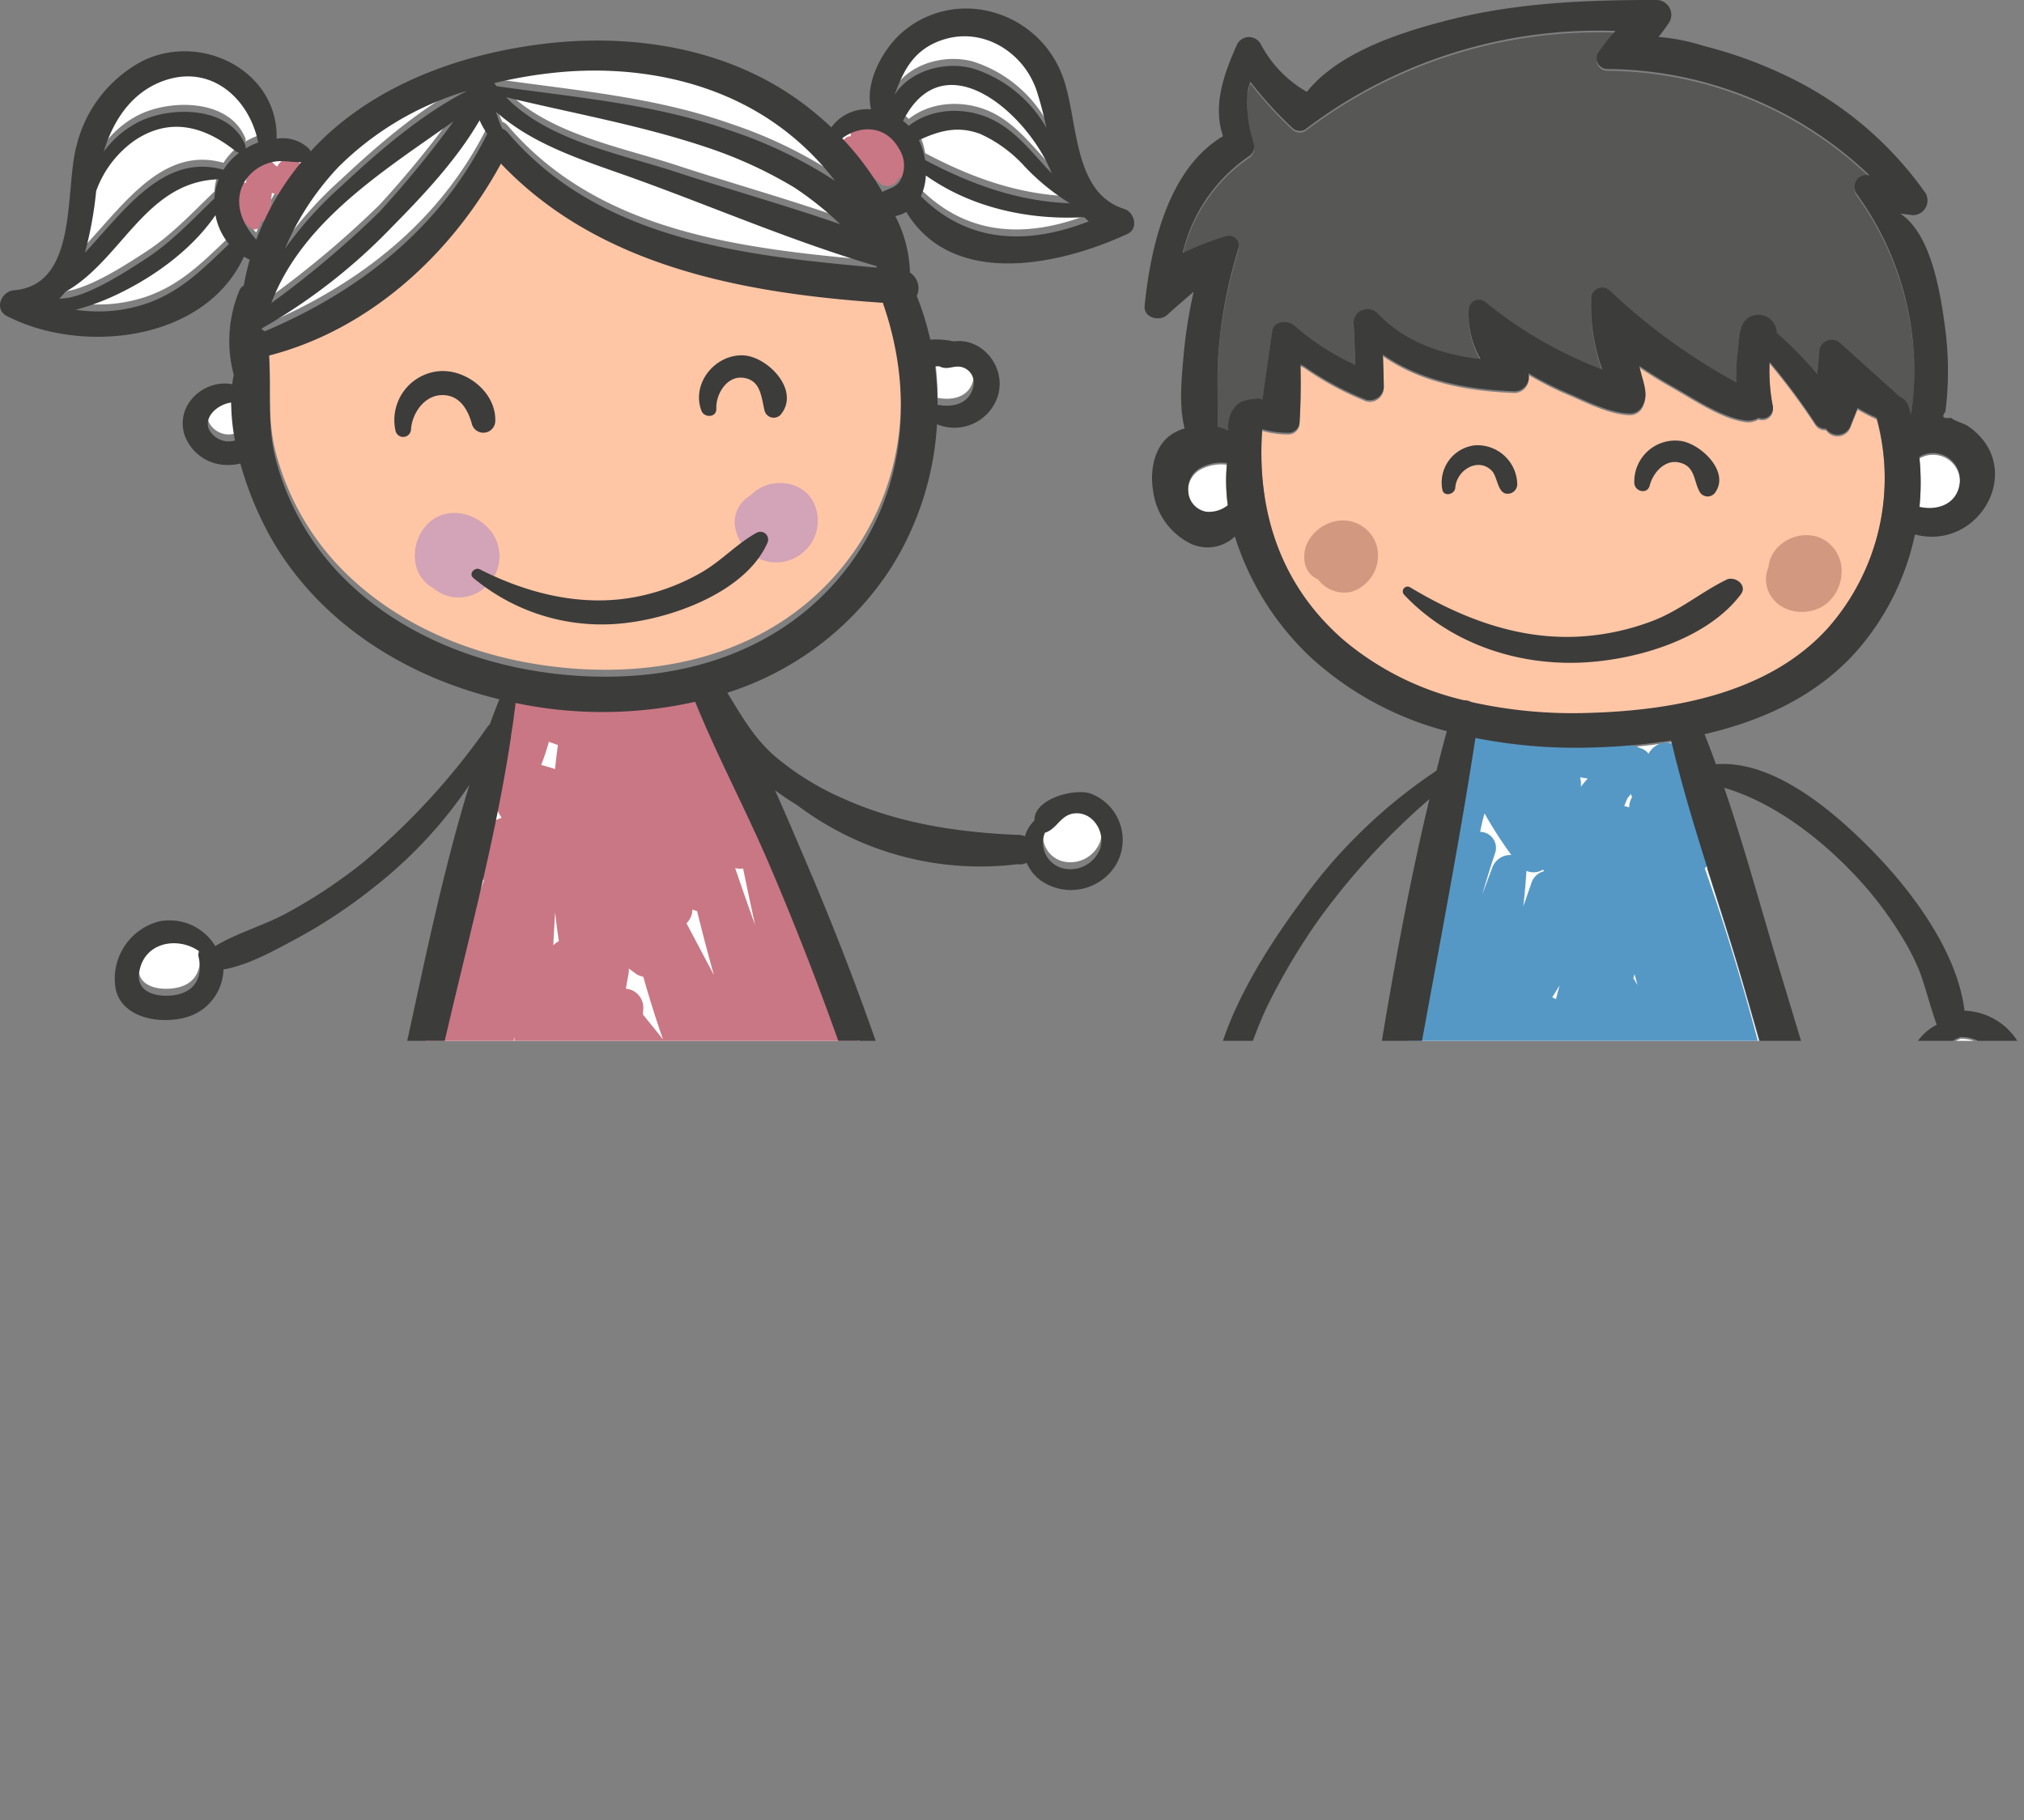 <svg xmlns="http://www.w3.org/2000/svg" xmlns:xlink="http://www.w3.org/1999/xlink" viewBox="0 0 246.385 221.575">
  <rect x="0" y="0" width="246.385" height="221.575" fill="#808080" stroke="none"/>
  <defs>
    <clipPath id="clip-path" transform="translate(-18.163 -55.472)">
      <rect width="283.182" height="182.174" fill="none"/>
    </clipPath>
  </defs>
  <title>Recurso 6</title>
  <g id="Capa_2" data-name="Capa 2">
    <g id="Editar">
      <g clip-path="url(#clip-path)">
        <g>
          <g>
            <path d="M45.366,75.29l.001.001a7.824,7.824,0,0,1,1.913-2.072.808.808,0,0,1-.418-.176c-3.744-3.005-7.969-4.253-12.338-1.299a12.838,12.838,0,0,0-4.653,6.133,45.869,45.869,0,0,1-1.371,7.518C33.377,80.151,38.124,73.232,45.366,75.29Z" transform="translate(-18.163 -55.472)" fill="#fff"/>
            <path d="M137.478,70.922c-2.783-1.035-5.03-.36-7.456.764a8.676,8.676,0,0,1,.762,2.426c5.682,2.999,11.297,5.011,17.603,5.255a27.542,27.542,0,0,1-5.521-4.511A16.327,16.327,0,0,0,137.478,70.922Z" transform="translate(-18.163 -55.472)" fill="#fff"/>
            <path d="M46.037,84.338a7.781,7.781,0,0,1-1.646-3.526c-3.023,4.419-7.964,7.86-12.695,9.988a28.004,28.004,0,0,1-4.326,1.528,18.31,18.31,0,0,0,8.339-.658C40.077,90.251,42.865,87.349,46.037,84.338Z" transform="translate(-18.163 -55.472)" fill="#fff"/>
            <path d="M120.036,125.289c8.203-9.447,9.655-22.011,5.664-33.597-.025-.072-.033-.137-.05-.206-16.799-1.132-34.546-4.351-46.505-16.941-5.996,11.006-15.972,20.204-28.252,23.369.327,4.197-.277,8.429.848,12.665a31.94,31.94,0,0,0,7.756,13.9c7.844,8.175,19.277,12.051,30.412,12.485C101.272,137.406,112.416,134.065,120.036,125.289Z" transform="translate(-18.163 -55.472)" fill="#ffc6a5"/>
            <path d="M77.428,71.011c.015-.031.041-.055.059-.084a8.843,8.843,0,0,1-.94-1.664c-2.738,4.75-6.832,9.109-10.514,12.831A70.027,70.027,0,0,1,50.04,94.599c-.007.045-.016.089-.023.134a.832.832,0,0,1,.361.228C61.887,90.091,71.75,82.404,77.428,71.011Z" transform="translate(-18.163 -55.472)" fill="#fff"/>
            <path d="M150.135,81.065c-6.739.37-13.723-1.145-19.267-5.077a6.641,6.641,0,0,1-.608,2.521c5.961,5.923,13.289,5.847,20.449,3.057C150.505,81.408,150.321,81.236,150.135,81.065Z" transform="translate(-18.163 -55.472)" fill="#fff"/>
            <path d="M42.402,170.416c-2.609-1.831-6.76-1.137-7.308,2.646-.386,2.664,2.799,3.085,4.787,2.601,2.273-.552,2.942-2.467,2.458-4.542A1.074,1.074,0,0,1,42.402,170.416Z" transform="translate(-18.163 -55.472)" fill="#fff"/>
            <path d="M149.149,153.625c-1.853.062-2.219,1.835-3.717,2.349-.02.007-.044.003-.064.008a3.216,3.216,0,0,0,2.045,4.305,3.863,3.863,0,0,0,4.676-2.377C152.73,155.98,151.288,153.554,149.149,153.625Z" transform="translate(-18.163 -55.472)" fill="#fff"/>
            <path d="M136.571,62.95a15.756,15.756,0,0,1,8.966,7.227,43.299,43.299,0,0,0-1.188-4.533c-1.623-4.772-6.689-7.875-11.664-6.093-3.395,1.216-4.578,3.786-5.618,6.603C128.94,63.217,133.163,62.036,136.571,62.95Z" transform="translate(-18.163 -55.472)" fill="#fff"/>
            <path d="M135.244,99.311a1.877,1.877,0,0,0-.362-.058l-.003-0c-.817-.051-1.464.418-2.352-.03-.007-.003-.012-.01-.018-.014-.175.001-.35.015-.525.022a37.171,37.171,0,0,1,.311,4.665c1.913.386,4.025-.141,4.385-2.407A1.871,1.871,0,0,0,135.244,99.311Z" transform="translate(-18.163 -55.472)" fill="#fff"/>
            <path d="M72.499,267.077c-1.877-.438-6.493-.133-5.301,2.777.745,1.819,3.482,1.434,5.184,1.333a29.939,29.939,0,0,0,5.356-.56A9.433,9.433,0,0,0,72.499,267.077Z" transform="translate(-18.163 -55.472)" fill="#fff"/>
            <path d="M121.739,268.286a4.624,4.624,0,0,0-2.995.911c-.581.563-.72,1.276-1.351,1.813a1.681,1.681,0,0,1-.228.158c.018.265.039.529.056.794a1.531,1.531,0,0,1-.01.24,17.063,17.063,0,0,0,5.437.867c1.668-.145,4.443-1.215,3.888-3.418C126.082,267.846,123.162,268.191,121.739,268.286Z" transform="translate(-18.163 -55.472)" fill="#fff"/>
            <path d="M128.105,69.315c-.006.011-.016.017-.022.028a6.851,6.851,0,0,1,.709.601c2.945-2.329,7.364-2.336,10.614-.533,2.775,1.539,4.644,4.1,6.793,6.332C143.416,68.634,133.163,59.375,128.105,69.315Z" transform="translate(-18.163 -55.472)" fill="#fff"/>
            <path d="M43.572,106.831a2.715,2.715,0,0,0,2.11,1.508,2.827,2.827,0,0,0,1.082-.091,25.524,25.524,0,0,1-.461-4.623C44.745,103.834,42.994,105.258,43.572,106.831Z" transform="translate(-18.163 -55.472)" fill="#fff"/>
            <path d="M44.262,78.782a7.668,7.668,0,0,1,.518-2.334c-8.925.273-11.766,9.821-18.657,13.701a8.991,8.991,0,0,1-.74.811c3.051.145,8.582-3.58,10.381-4.738C39.026,84.123,41.515,81.424,44.262,78.782Z" transform="translate(-18.163 -55.472)" fill="#fff"/>
            <path d="M34.872,69.552c3.871-2.032,11.074-2.097,13.111,2.626a.815.815,0,0,1,.05.535,8.55,8.55,0,0,1,1.561-.742c-1.047-5.227-5.553-9.441-11.219-7.61-4.087,1.321-6.413,4.848-7.587,8.73A12.067,12.067,0,0,1,34.872,69.552Z" transform="translate(-18.163 -55.472)" fill="#fff"/>
            <path d="M51.212,91.466a.695.695,0,0,1-.038.062A117.728,117.728,0,0,0,64.353,80.413a125.072,125.072,0,0,0,9.032-11.03C64.923,75.38,54.956,81.555,51.212,91.466Z" transform="translate(-18.163 -55.472)" fill="#fff"/>
            <path d="M107.142,70.544a54.871,54.871,0,0,1,12.66,6.089,32.687,32.687,0,0,0-7.483-7.124c-7.609-5.245-17.263-6.967-26.352-6.066a55.443,55.443,0,0,0-7.643,1.3c.09.129.196.243.29.368C88.259,66.493,97.868,67.256,107.142,70.544Z" transform="translate(-18.163 -55.472)" fill="#fff"/>
            <path d="M104.055,72.514c-7.877-2.634-16.198-4.107-24.284-6.053,5.131,5.319,14.027,6.913,20.697,9.106,6.58,2.163,13.385,4.064,19.983,6.359a39.656,39.656,0,0,0-5.593-4.473A53.134,53.134,0,0,0,104.055,72.514Z" transform="translate(-18.163 -55.472)" fill="#fff"/>
            <path d="M59.622,77.364c4.58-4.286,9.792-8.801,15.415-11.685a37.04,37.04,0,0,0-15.68,9.279,33.528,33.528,0,0,0-6.516,9.947A46.316,46.316,0,0,1,59.622,77.364Z" transform="translate(-18.163 -55.472)" fill="#fff"/>
            <path d="M78.549,68.232a12.343,12.343,0,0,0,.769,2.075,1.276,1.276,0,0,1,.59.385c11.201,13.186,28.793,15.063,44.998,16.512-.018-.061-.034-.123-.051-.184-9.862-2.89-19.542-7.064-29.184-10.557C89.785,74.33,83.265,72.454,78.549,68.232Z" transform="translate(-18.163 -55.472)" fill="#fff"/>
            <path d="M128.94,208.789q-.701-2.689-1.401-5.378a2.481,2.481,0,0,0,.808-2.587,274.526,274.526,0,0,0-15.166-43.45,2.095,2.095,0,0,0-2.753-1.198q-2.963-7.293-5.229-14.828a2.583,2.583,0,0,0-3.088-1.753,100.684,100.684,0,0,1-13.669,1.396c-1.607-.541-3.195-1.144-4.757-1.823a2.492,2.492,0,0,0-3.377,3.377c.762,1.692-1.45,4.652-1.873,6.298a6.439,6.439,0,0,0,.32,4.555c-.071.356-.141.713-.213,1.069a3.136,3.136,0,0,0-.997.872,5.989,5.989,0,0,0-.568,6.304c-.087.379-.172.758-.26,1.137l-6.609,18.667a2.274,2.274,0,0,0,1.526,2.844c-.056.254-.115.507-.17.761-.206.937-.403,1.876-.608,2.813a2.05,2.05,0,0,0-.493.696c-.079.178-.142.355-.216.532l-.007-.003-.008.041a20.688,20.688,0,0,0-1.635,8.279q-.504,2.553-1.008,5.106a2.241,2.241,0,0,0,.033,1.032c-.176.849-.356,1.698-.531,2.547a2.105,2.105,0,0,0-2.341,2.962q.462.917.957,1.812a1.714,1.714,0,0,0-.774,2.469c.166.304.342.6.511.901-.217,1.085-.438,2.17-.653,3.256a2.354,2.354,0,0,0-.705,2.961l.091.157c-.153.78-.299,1.562-.45,2.342a2.211,2.211,0,0,0-1.5,2.943,1.993,1.993,0,0,0-1.339,2.402,5.932,5.932,0,0,0,2.101,3.359,2.005,2.005,0,0,0,2.608-.011c.032.031.063.059.094.09a2.022,2.022,0,0,0,3.32-.747c.104 0.0.208-.002.312-.003.64.419,1.279.841,1.923,1.253a2.209,2.209,0,0,0,3.268-1.39c3.073-.152,6.137-.421,9.195-.773,1.255.803,2.543,1.562,3.87,2.265a2.065,2.065,0,0,0,2.804-2.804l-.183-.315q.758-.111,1.516-.225a2.53,2.53,0,0,0,2.371-.367q.777-.123,1.555-.248a2.627,2.627,0,0,0,1.712.29q7.95-1.252,15.757-3.141c4.412-.657,8.835-1.212,13.277-1.549.81.228,1.619.479,2.425.781a2.669,2.669,0,0,0,2.928-1.07c.282-.009.563-.022.845-.029a2.6,2.6,0,0,1,.3.022c-.272-.786-.53-1.578-.78-2.373A48.488,48.488,0,0,0,128.94,208.789Z" transform="translate(-18.163 -55.472)" fill="#fff"/>
            <path d="M51.117,80.159c0-.091.009-.181.012-.273.273-.511.564-1.014.865-1.512.064.022.122.052.187.073a1.548,1.548,0,0,0,1.739-.708c.496-1.04,1.133-2.063.746-3.163.06-.073.116-.149.176-.222-.09.005-.178.003-.267.004-.019-.041-.028-.081-.051-.122a1.035,1.035,0,0,0-1.136-.462,1.873,1.873,0,0,0-.942.468,4.755,4.755,0,0,0-1.141.119c-.038-.043-.078-.079-.116-.125a1.621,1.621,0,0,0-2.687.71,10.211,10.211,0,0,0-.323,1.416,4.467,4.467,0,0,0-.295.46c-.01.018-.017.036-.027.054a1.408,1.408,0,0,0-1.438,1.758A7.72,7.72,0,0,0,47.95,81.761a9.261,9.261,0,0,0,1.409,2.032c.295-.791.626-1.57.984-2.338A1.42,1.42,0,0,0,51.117,80.159Z" transform="translate(-18.163 -55.472)" fill="#fff"/>
            <path d="M121.249,73.171a.448.448,0,0,0,.116.032c.074.09.243.211.431.404.355.365.728.713,1.097,1.064q.743.708,1.487,1.416c.214.32.431.638.634.966.185.298.375.615.568.942.686-.418,1.526-.477,2.087-1.274a2.993,2.993,0,0,0,.255-.441,1.787,1.787,0,0,0,1.949-1.698c.15-1.383-.914-3.093-2.478-2.748-.887-.687-1.77-1.382-2.654-2.072a1.858,1.858,0,0,0-3.009,1.082,5.932,5.932,0,0,0-1.047.61c.066.07.128.144.193.214A1.076,1.076,0,0,0,121.249,73.171Z" transform="translate(-18.163 -55.472)" fill="#fff"/>
          </g>
          <g>
            <path d="M132.103,223.031a48.61,48.61,0,0,0-3.163-13.395q-.701-2.689-1.401-5.378a2.481,2.481,0,0,0,.808-2.587,274.514,274.514,0,0,0-15.166-43.45,2.095,2.095,0,0,0-2.753-1.198q-2.963-7.293-5.229-14.828a2.583,2.583,0,0,0-3.088-1.753,100.684,100.684,0,0,1-13.668,1.396c-1.607-.541-3.195-1.144-4.757-1.823a2.492,2.492,0,0,0-3.377,3.377c.762,1.692-1.45,4.652-1.873,6.299a6.096,6.096,0,0,0,.75,5.261c.015.02.032.034.047.054-.033.019-.068.034-.1.054a3.031,3.031,0,0,0-1.588,1.127,5.995,5.995,0,0,0-.488,6.481l-6.948,19.626c-.593,1.674,1.058,3.113,2.581,3.009q-.549,1.495-1.063,3.002a1.777,1.777,0,0,0-1.263,1.103c-.079.178-.142.355-.216.532l-.007-.003-.008.041a20.684,20.684,0,0,0-1.635,8.279q-.504,2.553-1.008,5.106a2.162,2.162,0,0,0,.329,1.689,1.541,1.541,0,0,0-.136,2.079c.425.554.84,1.116,1.256,1.676-.389-.437-.783-.868-1.164-1.314-1.539-1.796-4.091.491-3.124,2.41q.462.917.957,1.812a1.713,1.713,0,0,0-.774,2.469q1.208,2.212,2.551,4.33c-.119-.085-.237-.17-.355-.255-1.883-1.337-4.093,1.226-3.042,3.042l1.822,3.147q-.329-.204-.657-.407a2.149,2.149,0,0,0-3.024,2.701,1.993,1.993,0,0,0-1.339,2.402,5.932,5.932,0,0,0,2.101,3.359,2.005,2.005,0,0,0,2.608-.011c.032.031.063.059.094.09a2.035,2.035,0,0,0,3.384-.911c.724.473,1.444.95,2.172,1.415,1.927,1.231,4.177-1.182,3.073-3.073q-.661-1.133-1.323-2.266,2.225,1.533,4.455,3.059c1.518,1.033,3.231-.557,3.1-2.061a54.099,54.099,0,0,0,7.027,4.443,2.065,2.065,0,0,0,2.804-2.804q-.778-1.336-1.556-2.672,1.132.897,2.263,1.793c1.241.982,3.436.41,3.616-1.123a2.637,2.637,0,0,0,2.647,1.136,198.162,198.162,0,0,0,20.789-4.426,2.412,2.412,0,0,0,.33-.126q.484-.105.969-.209a2.088,2.088,0,0,0,1.353-.979,31.418,31.418,0,0,1,8.019,1.83A2.689,2.689,0,0,0,132.103,223.031Zm-9.53-14.53c.219.932.466,1.851.736,2.76-.299-.288-.603-.572-.901-.861q-.199-.352-.406-.699A2.777,2.777,0,0,0,122.573,208.501Zm-41.8-26.8c.015.418.034.836.053,1.254q-.291.799-.582,1.598Q80.5,183.125,80.772,181.701Zm24.94,18.295a2.585,2.585,0,0,0,.051.371c-.509-.824-1.022-1.645-1.519-2.476C104.736,198.591,105.227,199.291,105.712,199.996Zm-9.283-21.025c.013-.26.032-.52.043-.78a2.301,2.301,0,0,0-2.124-2.362c.113-.619.218-1.24.334-1.859a2.268,2.268,0,0,0,.024-.601c.267.196.529.396.798.59a2.237,2.237,0,0,0,.965.407q1.086,3.852,2.398,7.629C98.065,180.979,97.246,179.976,96.43,178.97Zm-2.871,32.366a2.569,2.569,0,0,1,.884-.377q1.259,1.185,2.518,2.37-2.116-.861-4.233-1.721A1.246,1.246,0,0,1,93.559,211.336Zm14.288-8.191c.685,1.025,1.358,2.057,2.03,3.091-.154-.062-.31-.12-.465-.181q-1.335-2.008-2.625-4.043C107.137,202.392,107.494,202.766,107.847,203.145Zm3.914-4.38q-2.313-4.415-4.289-8.982,2.515,4.749,5.031,9.498C112.26,199.104,112.009,198.937,111.761,198.765ZM86.194,170.044a2.329,2.329,0,0,0-.675.512q.092-2.019.223-4.028Q85.928,168.288,86.194,170.044Zm-7.13,36.484q-.845-.709-1.689-1.417l.118-.321Q78.289,205.65,79.064,206.528Zm22.665-38.669a2.348,2.348,0,0,0,.726-1.678c.071.028.14.06.211.087a2.358,2.358,0,0,0,.349.096q.964,3.913,2.049,7.791Zm-.396,52.607q-1.477.354-2.941.736-.832-1.213-1.698-2.399C98.227,219.392,99.775,219.941,101.332,220.466Zm10.842-1.934q-1.897-.452-3.773-.969-.916-.875-1.833-1.751-.118-.209-.237-.418,3.067,1.452,6.028,3.121C112.297,218.521,112.236,218.526,112.174,218.532ZM73.751,198.545a1.856,1.856,0,0,0-.253,1.939c-.052.416-.099.832-.149,1.248l-.131-.11a16.303,16.303,0,0,1-.35-2.23q.717-2.911,1.567-5.779Q74.072,196.076,73.751,198.545Zm33.906-37.397a2.772,2.772,0,0,0,.967.054q.705,3.448,1.467,6.882Q108.838,164.629,107.656,161.148ZM86.079,146.164q-.2,1.462-.352,2.922c-.558-.175-1.118-.345-1.685-.498a28.371,28.371,0,0,0,.938-2.82C85.346,145.902,85.712,146.038,86.079,146.164Zm39.455,72.732a2.771,2.771,0,0,0,.554-.255c.042.208.091.415.131.624-.245-.058-.49-.116-.736-.168C125.503,219.031,125.518,218.964,125.534,218.897Z" transform="translate(-18.163 -55.472)" fill="#c97784"/>
            <path d="M54.525,75.084a1.034,1.034,0,0,0-1.136-.462,2.166,2.166,0,0,0-1.488,1.141,3.991,3.991,0,0,1-.711-.678,1.621,1.621,0,0,0-2.687.71,10.62,10.62,0,0,0-.408,1.951,1.416,1.416,0,0,0-1.673,1.737c.405,1.426,1.028,3.04,2.374,3.815a.747.747,0,0,0,1.115-.64c-.005-.065-.022-.128-.029-.192a1.457,1.457,0,0,0,1.235-1.457,17.211,17.211,0,0,1,.151-2.069,8.131,8.131,0,0,0,.912.357,1.548,1.548,0,0,0,1.739-.708C54.466,77.44,55.199,76.315,54.525,75.084Z" transform="translate(-18.163 -55.472)" fill="#c97784"/>
            <path d="M127.393,72.682c-.887-.687-1.77-1.382-2.654-2.072-1.28-.998-3.247-.046-2.997,1.445-.018.001-.036-.002-.054,0a1.043,1.043,0,0,0-.44,1.964.459.459,0,0,0,.116.032c.074.09.243.211.431.404.355.365.728.713,1.097,1.065l2.213,2.109a1.495,1.495,0,0,0,2.517-.55,1.781,1.781,0,0,0,2.248-1.649C130.021,74.047,128.957,72.338,127.393,72.682Z" transform="translate(-18.163 -55.472)" fill="#c97784"/>
            <path d="M78.101,120.364c-1.865-2.588-5.737-3.493-8.067-.92a5.566,5.566,0,0,0-1.304,4.532,4.28,4.28,0,0,0,2.175,3.086,4.746,4.746,0,0,0,4.349.97A5.027,5.027,0,0,0,78.101,120.364Z" transform="translate(-18.163 -55.472)" fill="#d3a3b7"/>
            <path d="M117.525,117.491c-.993-3.655-5.707-4.187-8.036-1.676a3.682,3.682,0,0,0-1.835,3.835,5.165,5.165,0,0,0,3.649,4.104A5.071,5.071,0,0,0,117.525,117.491Z" transform="translate(-18.163 -55.472)" fill="#d3a3b7"/>
            <path d="M155.018,80.907c-6.506-2.037-5.519-11.311-7.611-16.436a12.599,12.599,0,0,0-8.791-7.618,11.881,11.881,0,0,0-10.937,2.833c-2.224,2.129-4.249,5.916-3.479,9.098a5.365,5.365,0,0,0-4.84,2.192,37.799,37.799,0,0,0-4.13-3.402c-8.782-6.254-20.004-8.021-30.544-6.806-10.362,1.195-21.113,5.038-28.393,12.786-.108.115-.211.234-.318.35a1.152,1.152,0,0,0-.172-.303,4.602,4.602,0,0,0-3.971-1.243c.24-8.135-9.015-12.985-16.243-9.502a15.918,15.918,0,0,0-8.073,10.218c-1.535,5.382.299,17.08-7.659,17.733-1.536.126-2.456,2.313-.85,3.14,9.13,4.703,24.097,3.128,28.848-7.226a6.652,6.652,0,0,0,.71.356,31.171,31.171,0,0,0-.721,3.142,1.321,1.321,0,0,0-.556.656,15.942,15.942,0,0,0-.668,10.231c-.074.374-.141.752-.187,1.138-3.333-.644-6.905,2.402-5.836,6.085a5.497,5.497,0,0,0,3.999,3.609,6.243,6.243,0,0,0,2.824-.044,41.154,41.154,0,0,0,3.451,8.556c4.706,8.592,12.663,14.711,21.725,18.176a53.318,53.318,0,0,0,6.353,1.973c-.407,1.02-.796,2.049-1.176,3.082a.901.901,0,0,0-.246.234,84.782,84.782,0,0,1-15.133,16.519,62.583,62.583,0,0,1-9.38,6.218c-2.705,1.466-5.991,2.387-8.648,3.985a6.5,6.5,0,0,0-6.849-3.001,7.201,7.201,0,0,0-5.245,8.362c.937,3.734,6.191,4.268,9.22,3.085a6.219,6.219,0,0,0,3.873-5.601c3.051-.52,6.215-2.322,8.803-3.7a63.338,63.338,0,0,0,9.577-6.355A54.242,54.242,0,0,0,75.307,151.01c-3.467,11.275-5.763,23.05-8.286,34.424-3.5,15.777-6.669,31.629-9.603,47.52a2.238,2.238,0,0,0,2.114,2.776,112.407,112.407,0,0,0,23.158-.185,167.725,167.725,0,0,0-2.749,16.884c-.638,4.793-1.534,9.8-1.839,14.708a11.849,11.849,0,0,0-8.665-2.701c-3.65.397-7.251,3.68-6.088,7.633,1.238,4.209,6.608,4.077,10.066,3.579,1.242-.179,7.746-1.723,7.911-4.086a1.822,1.822,0,0,0,.095-.286c1.363-5.933,1.603-12.289,2.296-18.336.672-5.864,1.523-11.778,1.709-17.689,8.627-.985,17.227-2.528,25.844-3.822a171.62,171.62,0,0,0,2.702,41.82,1.54,1.54,0,0,0,1.994,1.119c3.057,2.069,6.96,3.649,10.566,1.976a5.978,5.978,0,0,0,3.208-7.766c-1.758-3.879-9.269-3.987-12.991-1.726-.472-5.105-1.075-10.204-1.456-15.314-.51-6.821-.891-13.656-1.693-20.449a183.009,183.009,0,0,1,18.888-1.89,2.222,2.222,0,0,0,2.047-1.397,1.145,1.145,0,0,0,1.628-1.121c-.312-7.505-2.466-15.053-4.444-22.26q-3.138-11.433-7.092-22.626-3.676-10.464-8.032-20.67c-1.333-3.117-2.672-6.296-4.082-9.448.892.66,1.803,1.262,2.702,1.815a37.006,37.006,0,0,0,26.778,7.184c.076.004.152.009.227.013a1.702,1.702,0,0,0,.811-.147c.041-.006.082-.009.123-.016a5.195,5.195,0,0,0,1.742,2.157,6.418,6.418,0,0,0,9.157-2.008,6.026,6.026,0,0,0-3.167-8.617c-2.022-.642-6.882.677-6.795,3.284a4.377,4.377,0,0,0-1.163,1.933,1.85,1.85,0,0,0-.708-.167c-7.273-.279-14.606-1.377-21.295-4.379a33.712,33.712,0,0,1-8.452-5.211c-2.558-2.239-4.045-4.912-5.772-7.72a37.075,37.075,0,0,0,19.817-15.027,36.692,36.692,0,0,0,5.706-17.654,5.544,5.544,0,0,0,7.363-3.308c1.184-3.506-1.778-7.27-5.319-6.779a10.258,10.258,0,0,0-2.859-.213,33.958,33.958,0,0,0-1.646-5.309,2.283,2.283,0,0,0-.832-2.866,15.744,15.744,0,0,0-1.783-6.861,4.506,4.506,0,0,0,1.34-.507c5.666,9.374,18.803,6.44,26.928,2.671C156.788,83.309,156.274,81.301,155.018,80.907ZM45.683,109.187a2.715,2.715,0,0,1-2.11-1.508c-.579-1.573,1.173-2.998,2.73-3.206a25.542,25.542,0,0,0,.461,4.623A2.825,2.825,0,0,1,45.683,109.187Zm-5.801,67.324c-1.988.483-5.173.062-4.787-2.601.548-3.782,4.699-4.477,7.308-2.645a1.072,1.072,0,0,0-.063.705C42.824,174.043,42.155,175.958,39.882,176.511Zm32.501,95.524c-1.703.101-4.439.486-5.184-1.333-1.192-2.91,3.424-3.216,5.301-2.777a9.433,9.433,0,0,1,5.24,3.55A29.94,29.94,0,0,1,72.383,272.034Zm45.011-.176c.631-.537.769-1.25,1.351-1.813a4.624,4.624,0,0,1,2.995-.911c1.423-.095,4.343-.44,4.797,1.365.555,2.203-2.22,3.273-3.888,3.418a17.061,17.061,0,0,1-5.437-.867,1.531,1.531,0,0,0,.01-.24c-.016-.265-.038-.529-.056-.794A1.681,1.681,0,0,0,117.393,271.858Zm27.975-115.028c.021-.005.044-.001.064-.008,1.498-.515,1.863-2.287,3.717-2.349,2.139-.072,3.58,2.354,2.94,4.285a3.863,3.863,0,0,1-4.676,2.377A3.216,3.216,0,0,1,145.368,156.83Zm-12.86-56.774c.007.004.012.01.018.014.887.449,1.535-.02,2.352.03l.003 0a1.948,1.948,0,0,1,1.798,2.235c-.36,2.266-2.471,2.793-4.385,2.407a37.19,37.19,0,0,0-.311-4.665C132.158,100.071,132.333,100.057,132.508,100.056Zm.177-39.658c4.975-1.782,10.041,1.321,11.664,6.093a43.198,43.198,0,0,1,1.188,4.533,15.756,15.756,0,0,0-8.966-7.227c-3.408-.914-7.631.267-9.504,3.204C128.107,64.185,129.29,61.615,132.685,60.398ZM120.451,82.773c-6.598-2.295-13.403-4.196-19.983-6.359-6.67-2.193-15.565-3.786-20.697-9.106,8.087,1.946,16.408,3.419,24.284,6.053a53.137,53.137,0,0,1,10.803,4.938A39.662,39.662,0,0,1,120.451,82.773Zm4.405,5.093c.017.061.034.123.051.184-16.205-1.449-33.797-3.326-44.998-16.512a1.277,1.277,0,0,0-.59-.385,12.349,12.349,0,0,1-.769-2.075c4.716,4.223,11.237,6.099,17.122,8.23C105.313,80.802,114.993,84.976,124.855,87.866ZM85.967,64.291c9.089-.9,18.744.821,26.352,6.066a32.69,32.69,0,0,1,7.483,7.124,54.87,54.87,0,0,0-12.66-6.089c-9.274-3.288-18.883-4.051-28.528-5.433-.095-.125-.2-.24-.29-.368A55.443,55.443,0,0,1,85.967,64.291ZM59.357,75.806a37.041,37.041,0,0,1,15.68-9.279c-5.623,2.884-10.835,7.399-15.415,11.685a46.307,46.307,0,0,0-6.78,7.542A33.528,33.528,0,0,1,59.357,75.806Zm14.027-5.575a125.073,125.073,0,0,1-9.032,11.03A117.718,117.718,0,0,1,51.173,92.376a.695.695,0,0,0,.038-.062C54.956,82.403,64.922,76.228,73.385,70.23ZM38.376,65.208c5.665-1.831,10.172,2.383,11.219,7.61a8.554,8.554,0,0,0-1.561.742.815.815,0,0,0-.05-.535c-2.037-4.723-9.24-4.658-13.111-2.626a12.067,12.067,0,0,0-4.084,3.538C31.962,70.056,34.289,66.529,38.376,65.208ZM26.124,90.997c6.89-3.88,9.732-13.428,18.657-13.701a7.671,7.671,0,0,0-.519,2.334c-2.747,2.642-5.235,5.341-8.496,7.439-1.799,1.158-7.33,4.884-10.381,4.738A8.991,8.991,0,0,0,26.124,90.997Zm9.586,1.521a18.311,18.311,0,0,1-8.339.658,28,28,0,0,0,4.326-1.528c4.731-2.128,9.672-5.569,12.695-9.988a7.782,7.782,0,0,0,1.646,3.526C42.865,88.197,40.077,91.099,35.71,92.518Zm9.658-16.379-.002-.001c-7.242-2.059-11.989,4.86-16.867,10.105a45.88,45.88,0,0,0,1.371-7.518,12.838,12.838,0,0,1,4.653-6.133c4.37-2.954,8.594-1.706,12.338,1.299a.808.808,0,0,0,.418.176A7.809,7.809,0,0,0,45.367,76.139Zm2.518,1.53a5.274,5.274,0,0,1,3.299-2.436c1.3-.347,2.421.037,3.658-.031a32.87,32.87,0,0,0-5.483,9.438C47.652,82.749,46.515,80.135,47.886,77.67Zm2.492,18.139a.834.834,0,0,0-.361-.228c.007-.045.016-.089.023-.134A70.029,70.029,0,0,0,66.033,82.941c3.682-3.723,7.776-8.082,10.514-12.831a8.829,8.829,0,0,0,.94,1.664c-.018.029-.043.053-.059.084C71.75,83.252,61.887,90.939,50.377,95.809Zm61.434,64.905q4.69,10.967,8.666,22.225,3.706,10.527,6.731,21.278c1.889,6.711,3.287,13.709,5.579,20.32a2.6,2.6,0,0,0-.3-.022c-23.652.564-46.621,8.88-70.357,7.067q4.306-22.916,9.334-45.683c3.255-14.825,7.628-29.747,9.463-44.853a51.452,51.452,0,0,0,21.858-.145C105.511,147.613,108.96,154.045,111.812,160.713Zm8.224-34.577c-7.62,8.775-18.764,12.117-30.127,11.675-11.135-.434-22.568-4.31-30.412-12.485a31.941,31.941,0,0,1-7.756-13.9c-1.125-4.236-.521-8.468-.848-12.665,12.28-3.165,22.256-12.363,28.252-23.369C91.104,87.982,108.85,91.201,125.65,92.333c.018.069.025.135.05.206C129.691,104.126,128.239,116.69,120.036,126.137ZM127.668,77.57c-.561.797-1.401.855-2.087,1.274-.193-.327-.384-.644-.568-.942a34.645,34.645,0,0,0-4.33-5.599c2.262-1.657,5.337-1.558,6.911,1.264A3.733,3.733,0,0,1,127.668,77.57Zm.415-7.38c.006-.011.016-.017.022-.028,5.058-9.94,15.311-.68,18.094,6.427-2.149-2.232-4.018-4.793-6.793-6.332-3.251-1.802-7.669-1.796-10.614.533A6.851,6.851,0,0,0,128.083,70.19Zm9.395,1.58a16.328,16.328,0,0,1,5.388,3.934,27.542,27.542,0,0,0,5.521,4.511c-6.306-.244-11.921-2.256-17.603-5.255a8.673,8.673,0,0,0-.762-2.426C132.448,71.411,134.696,70.736,137.478,71.77Zm-7.218,7.587a6.644,6.644,0,0,0,.608-2.521c5.544,3.932,12.528,5.447,19.267,5.077.186.171.37.344.574.501C143.549,85.204,136.221,85.28,130.26,79.357Z" transform="translate(-18.163 -55.472)" fill="#3c3c3b"/>
            <path d="M71.413,100.675a5.981,5.981,0,0,0-5.086,7.312.957.957,0,0,0,1.871-.253c.125-1.908,1.555-4.037,3.605-4.159,2.237-.134,3.311,1.683,3.816,3.552a1.449,1.449,0,0,0,2.833-.383C78.581,103.189,74.802,100.269,71.413,100.675Z" transform="translate(-18.163 -55.472)" fill="#3c3c3b"/>
            <path d="M108.59,98.729c-3.425-.101-6.278,3.446-5.046,6.729.344.917,1.863.869,1.819-.246-.068-1.739,1.252-3.99,3.247-3.753,2.207.262,2.222,2.405,2.636,4.047a1.153,1.153,0,0,0,2.08.272C115.503,102.843,111.515,98.815,108.59,98.729Z" transform="translate(-18.163 -55.472)" fill="#3c3c3b"/>
            <path d="M110.272,120.322c-2.401,1.324-4.275,3.414-6.665,4.8a25.764,25.764,0,0,1-7.939,2.993c-6.565,1.291-13.22-.352-19.085-3.332-.63-.32-1.41.53-.802,1.039a24.393,24.393,0,0,0,18.916,5.441c5.81-.744,14.283-3.887,16.86-9.655A.948.948,0,0,0,110.272,120.322Z" transform="translate(-18.163 -55.472)" fill="#3c3c3b"/>
          </g>
          <g>
            <path d="M260.251,183.354a4.485,4.485,0,0,0-3.462-1.424,1.121,1.121,0,0,1-.154.075c-1.914.702-3.308,3.164-2.359,5.123a3.614,3.614,0,0,0,4.992,1.534A3.662,3.662,0,0,0,260.251,183.354Z" transform="translate(-18.163 -55.472)" fill="#fff"/>
            <path d="M245.369,76.986q.187.021.373.042A46.656,46.656,0,0,0,213.804,64.089a1.303,1.303,0,0,1-1.116-1.945,22.648,22.648,0,0,1,2.135-2.692,58.93,58.93,0,0,0-37.785,11.994,1.301,1.301,0,0,1-1.557-.201,47.145,47.145,0,0,1-5.106-5.605c-.124.37-.236.742-.33,1.115a16.04,16.04,0,0,0,.493,5.571,1.747,1.747,0,0,1,.134.466c.041.141.076.28.121.422a1.375,1.375,0,0,1-.614,1.509,19.696,19.696,0,0,0-8.048,11.772,33.862,33.862,0,0,1,5.338-2.069,1.203,1.203,0,0,1,1.468,1.468,57.261,57.261,0,0,0-2.447,12.717c-.224,3.009-.029,6.032-.083,9.039a5.322,5.322,0,0,1,1.271.463,4.287,4.287,0,0,1,.423-2.307,3,3,0,0,1,1.141-1.203,5.237,5.237,0,0,1,1.661-.346,1.754,1.754,0,0,1,.951.057c.364-2.771.784-5.536,1.183-8.302.186-1.287,1.867-1.395,2.662-.703a31.048,31.048,0,0,0,7.453,4.81c-.052-1.713-.12-3.425-.224-5.138a1.71,1.71,0,0,1,2.89-1.197c3.194,3.408,7.443,4.892,11.887,5.536.226.01.449.035.676.037a10.712,10.712,0,0,1-1.425-5.986,1.242,1.242,0,0,1,2.09-.866,51.256,51.256,0,0,0,14.16,8.154,22.549,22.549,0,0,1-1.332-8.674,1.333,1.333,0,0,1,2.248-.931,73.429,73.429,0,0,0,15.385,11.176c.001-.033.002-.067.002-.096a27.001,27.001,0,0,1,.206-3.804c.131-1.085.14-2.846.958-3.704a2.232,2.232,0,0,1,3.738,1.189,1.704,1.704,0,0,1,.048.402,44.099,44.099,0,0,1,4.924,5.037q.121-1.374.242-2.747a1.511,1.511,0,0,1,2.544-1.054q3.596,3.232,7.192,6.465c.014.013.023.027.036.04a2,2,0,0,1,1.118,1.258c.106.319.193.641.285.962a36.625,36.625,0,0,0-6.695-26.989A1.471,1.471,0,0,1,245.369,76.986Z" transform="translate(-18.163 -55.472)" fill="#575756"/>
            <path d="M164.185,112.695a2.91,2.91,0,0,0-1.371,2.837,2.65,2.65,0,0,0,2.207,2.446,3.663,3.663,0,0,0,2.616-.808,21.487,21.487,0,0,1-.115-5.13A5.47,5.47,0,0,0,164.185,112.695Z" transform="translate(-18.163 -55.472)" fill="#fff"/>
            <path d="M256.737,114.394a3.268,3.268,0,0,0-4.926-3.101,30.001,30.001,0,0,1,.004,6.085C254.022,117.889,256.464,117.049,256.737,114.394Z" transform="translate(-18.163 -55.472)" fill="#fff"/>
            <path d="M166.155,189.198a4.868,4.868,0,0,0-4.037,2.037,3.919,3.919,0,0,0,.824,5.06,3.614,3.614,0,0,0,5.236-.961c1.331-1.983.204-4.158-.972-5.95A1.353,1.353,0,0,1,166.155,189.198Z" transform="translate(-18.163 -55.472)" fill="#fff"/>
            <path d="M180.436,264.864c-1.944.846-3.252,2.776-.701,4.159,1.606.871,4.63.426,6.392.256.373-.036,4.356-.952,5.936-1.482-2.118-.987-4.055-2.359-6.343-2.971A8.126,8.126,0,0,0,180.436,264.864Z" transform="translate(-18.163 -55.472)" fill="#fff"/>
            <path d="M232.696,272.022a9.503,9.503,0,0,0,5.069,1.687c1.931.18,5.837-.301,4.631-2.979C240.937,267.493,235.621,270.529,232.696,272.022Z" transform="translate(-18.163 -55.472)" fill="#fff"/>
            <path d="M238.855,242.193q-1.534-17.537-2.948-35.083c-15.062-.31-30.119-.796-45.18-1.162.389,12.181-.75,24.591-1.288,36.765a75.469,75.469,0,0,0,8.167.955c.925.058,2.928-.249,3.901.08l-.064-1.149c-.34-6.07-.717-12.14-.99-18.213a2.331,2.331,0,0,1,2.309-2.309q6.809.07,13.617.076c2.342.004,6.166-.773,7.992,1.169,2.026,2.155,1.466,7.079,1.548,9.785a85.933,85.933,0,0,1-.317,9.943A60.263,60.263,0,0,1,238.855,242.193Z" transform="translate(-18.163 -55.472)" fill="#fff"/>
            <path d="M244.293,105.333q-.415,1.041-.831,2.082a1.692,1.692,0,0,1-3.018.431,1.387,1.387,0,0,1-1.322-.665,80.666,80.666,0,0,0-5.541-7.454,22.641,22.641,0,0,0,.374,5.293,1.302,1.302,0,0,1-1.732,1.522,2.442,2.442,0,0,1-1.778.288c-2.842-.436-6.182-2.71-8.647-4.097q-2.09-1.176-4.084-2.518c.084.336.168.672.256,1.005.387,1.466.845,2.583.096,3.943a1.718,1.718,0,0,1-1.496.858c-2.565-.082-5.32-1.546-7.661-2.533a39.571,39.571,0,0,1-4.685-2.38,1.786,1.786,0,0,1-1.726,2.21c-5.715-.229-11.381-1.271-15.99-4.48q.075,1.93.107,3.863a1.709,1.709,0,0,1-2.149,1.637,36.894,36.894,0,0,1-7.6-4.109c-.132-.056-.262-.118-.394-.173.051,2.323.033,4.645-.11,6.966a1.365,1.365,0,0,1-1.345,1.345,11.79,11.79,0,0,1-3.205-.441c-.694,9.973,2.218,19.012,9.968,25.712a35.275,35.275,0,0,0,14.614,7.287,1.723,1.723,0,0,1,.87.212,56.63,56.63,0,0,0,14.251,1.325c10.296-.287,21.994-2.354,29.201-10.379a27.683,27.683,0,0,0,5.899-25.551A21.564,21.564,0,0,1,244.293,105.333Z" transform="translate(-18.163 -55.472)" fill="#ffc6a5"/>
            <path d="M188.016,193.168a8.4,8.4,0,0,0,.301,6.372c-.092.576-.191,1.15-.281,1.726.472.008.944.013,1.417.021a8.796,8.796,0,0,0,1.187,1.166,1.649,1.649,0,0,0,2.589-.765,2.127,2.127,0,0,0,1.239-.328q1.068.015,2.135.031a1.845,1.845,0,0,0,2.977.044q3.42.045,6.839.087a39.788,39.788,0,0,0,11.857,1.099,2.012,2.012,0,0,0,1.644-.925q5.146.069,10.291.157a33.32,33.32,0,0,0,5.92.794,4.527,4.527,0,0,0,2.192-5.225c-.071-.119-.155-.249-.246-.384a21.757,21.757,0,0,1-2.562-5.206,2.396,2.396,0,0,0-.837-1.183q-2.121-7.647-4.316-15.273c-1.371-4.741-2.919-9.473-4.415-14.218a2.211,2.211,0,0,0,.68-2.01,41.82,41.82,0,0,0-3.898-11.946,1.922,1.922,0,0,0-1.036-.992c-.03-.127-.065-.253-.094-.38-1.626.253-3.258.443-4.881.581a3.169,3.169,0,0,0-.87-.003c-.028.004-.051.013-.078.017q-5.179-.773-10.357-1.545c-2.65-.395-5.001-.94-7.471.34a1.925,1.925,0,0,0-1.113,1.883,2.26,2.26,0,0,0-.363,3.752,22.923,22.923,0,0,0-1.099,9.056c-.014.078-.028.155-.042.233a113.357,113.357,0,0,0-4.104,14.203c-.621,2.879-2.585,8.263-1.214,11.396-.181,1.629-.344,3.262-.468,4.901a1.98,1.98,0,0,0,.115.855q-.033.189-.066.378A2.042,2.042,0,0,0,188.016,193.168Z" transform="translate(-18.163 -55.472)" fill="#fff"/>
          </g>
          <g>
            <path d="M238.324,197.208c-.071-.119-.155-.249-.246-.384a21.753,21.753,0,0,1-2.562-5.206,2.342,2.342,0,0,0-1.8-1.626l-.099-.349a2.427,2.427,0,0,0,.052-1.405,273.615,273.615,0,0,0-7.983-27.076,2.233,2.233,0,0,0,.942-2.227,41.814,41.814,0,0,0-3.898-11.946c-.886-1.806-3.151-1.211-3.887.243a1.78,1.78,0,0,0-1.035-.696,3.222,3.222,0,0,0-1.959-.342c-.028.004-.051.013-.078.017q-5.179-.773-10.357-1.545c-2.65-.396-5.001-.94-7.471.34a1.926,1.926,0,0,0-1.113,1.883,2.26,2.26,0,0,0-.363,3.752,22.902,22.902,0,0,0-1.093,9.15,113.547,113.547,0,0,0-4.152,14.342c-.621,2.879-2.585,8.263-1.214,11.396-.181,1.629-.344,3.262-.468,4.901a1.876,1.876,0,0,0,.29,1.21,2.03,2.03,0,0,0-1.815,1.314,8.229,8.229,0,0,0,2.624,9.286,1.649,1.649,0,0,0,2.589-.765,1.903,1.903,0,0,0,2.091-1.803l-.056-1.246c.398.835.791,1.673,1.191,2.506,1.042,2.169,4.108.565,3.686-1.554-.014-.07-.024-.14-.037-.21a39.53,39.53,0,0,0,18.172,3.239,1.998,1.998,0,0,0,1.927-1.617q3.472.118,6.973-.077a28.828,28.828,0,0,0,8.956,1.72,4.527,4.527,0,0,0,2.192-5.225Zm-38.465-36.212c-.425,1.119-.837,2.242-1.256,3.362.486-1.67.993-3.335,1.545-4.99a1.951,1.951,0,0,0-1.801-2.636c.143-.755.323-1.502.534-2.243a51.043,51.043,0,0,0,3.26,5.065A2.327,2.327,0,0,0,199.859,160.997Zm3.737,4.807c.163-1.408.292-2.824.379-4.25.002-.025-.003-.046-.002-.071a2.206,2.206,0,0,0,2.021-.15c.047.062.096.123.143.185a2.186,2.186,0,0,0-1.584,1.538Q204.082,164.432,203.596,165.804Zm2.462,23.703c-.326-1.554-.644-3.334-1.076-5.083.404.307.816.603,1.224.905a20.968,20.968,0,0,0,.292,4.254Zm1.512-12.409c-.15-.076-.3-.153-.451-.226q.452-.715.895-1.436Q207.785,176.27,207.569,177.099Zm2.932-26.999q.47.074.941.148-.453.489-.846,1.01A2.669,2.669,0,0,0,210.501,150.1Zm.384,40.251c.206-.433.408-.867.609-1.302q1.496.988,3.021,1.931Q212.699,190.667,210.885,190.351Zm5.604-36.757c-.005.057-.012.114-.018.171a2.587,2.587,0,0,0-.592-.162q.197-.481.394-.963a3.546,3.546,0,0,0,.401-.51q.083.175.165.361A2.651,2.651,0,0,0,216.488,153.594Zm.507,20.943c.047-.158.092-.316.138-.473.126.443.244.888.373,1.329Q217.251,174.965,216.995,174.537Zm11.328,16.138q-.621-.582-1.226-1.176-.738-2.098-1.455-4.202Q226.983,187.986,228.323,190.675Z" transform="translate(-18.163 -55.472)" fill="#5698c5"/>
            <path d="M263.797,182.271a7.937,7.937,0,0,0-6.49-3.765c-.879-7.236-6.466-14.664-11.437-19.694-4.573-4.627-11.837-10.862-18.822-10.31-.447-1.228-.904-2.451-1.39-3.657,7.239-1.665,14.056-4.832,18.925-10.582a31.371,31.371,0,0,0,6.689-13.727c7.907,2.064,13.628-8.209,6.505-13.163-.556-.387-1.609-.606-2.101-1.038q-1.452.191-.705-.722.127-.894.194-1.796a39.913,39.913,0,0,0-.254-8.693c-.542-3.946-1.64-11.187-5.436-13.654q.776.099,1.552.198a1.791,1.791,0,0,0,1.539-2.682A43.565,43.565,0,0,0,235.597,64.693a53.518,53.518,0,0,0-10.079-3.641,24.434,24.434,0,0,0-5.46-1.083c.463-.571.9-1.168,1.32-1.8a1.806,1.806,0,0,0-1.548-2.697c-8.449-.019-16.994.32-25.222,2.412-5.758,1.464-13.439,3.873-17.357,8.769a14.377,14.377,0,0,1-5.651-5.877,1.629,1.629,0,0,0-2.797,0c-1.664,3.707-3.033,7.467-1.765,11.28-6.678,3.95-8.816,13.482-9.536,20.63-.149,1.481,1.794,1.968,2.728,1.13q1.602-1.437,3.242-2.829a57.261,57.261,0,0,0-1.211,7.562c-.254,2.871-.62,6.189.105,9.077a5.672,5.672,0,0,0-1.82.891c-1.991,1.544-2.401,4.409-2.003,6.755a8.301,8.301,0,0,0,4.536,6.364,4.833,4.833,0,0,0,5.404-.854,34.314,34.314,0,0,0,9.458,14.913,39.286,39.286,0,0,0,16.346,8.782c-.439,1.599-.856,3.206-1.264,4.816A63.482,63.482,0,0,0,176.628,165.12c-4.462,6.027-9.761,14.367-10.803,22.067a6.345,6.345,0,0,0-6.067,2.015c-2.374,2.731-1.529,7.022,1.046,9.312a6.838,6.838,0,0,0,9.472-.719c3.199-3.431,1.618-8.188-1.266-11.243-.017-.018-.036-.03-.054-.046,1.264-2.853,2.174-5.903,3.553-8.707a77.935,77.935,0,0,1,6.388-10.667,86.159,86.159,0,0,1,13.274-14.388c-3.939,16.435-6.458,33.33-9.014,49.955a2.335,2.335,0,0,0,2.212,2.904c.575.013,1.149.03,1.723.043-1.468,12.709-1.289,25.805-1.849,38.559a2.072,2.072,0,0,0,1.512,1.986c2.038.41,4.082.785,6.134,1.101a103.312,103.312,0,0,0-.626,10.439,54.218,54.218,0,0,0-.051,6.428c-3.835-2.268-9.05-3.634-13.045-2.067-3.534,1.385-5.851,5.718-2.59,8.703,3.036,2.779,8.847,2.356,12.503,1.414,1.179-.304,5.859-2.741,5.998-4.71.011-.02.027-.033.036-.054,1.313-2.965.582-6.518.588-9.714.006-3.348.062-6.696.073-10.044.838.1,1.677.194,2.519.265,2.209.186,5.806,1.014,7.294-1.238,1.439-2.177.305-6.27.186-8.699-.188-3.846-.37-7.692-.583-11.537,2.534-.009,5.067-.021,7.601-.011l4.3.017q1.433.006,2.867.011,1.983-.627,1.233.386c.315.606.052,3.703.094,4.602q.098,2.113.105,4.231a95.789,95.789,0,0,1-.508,9.854c-.155,1.555,1.539,2.386,2.817,2.146a56.752,56.752,0,0,1,7.216-.864c-.608,3.806-1.073,7.622-1.309,11.477-.231,3.779-.771,8.059-.197,11.897a2.016,2.016,0,0,0,.286,1.466c.008.034.012.069.02.103a1.431,1.431,0,0,0,1.272,1.073c2.775,5.282,13.887,6.022,15.581-.475.897-3.438-1.878-6.334-5.109-6.874a14.281,14.281,0,0,0-8.25,1.622c.085-2.707-.123-5.485-.105-8.086.028-4.1-.052-8.194-.19-12.289a71.528,71.528,0,0,1,8.612.31,2.457,2.457,0,0,0,2.451-2.451c-1.143-12.549-2.365-25.089-3.585-37.63.267.005.533.013.8.017a2.612,2.612,0,0,0,2.495-3.275q-4.25-14.954-8.78-29.825c-2.27-7.44-4.314-15.12-6.855-22.544,6.164,1.831,11.848,6.283,16.121,10.862a44.654,44.654,0,0,1,6.207,8.462,29.862,29.862,0,0,1,1.455,3.02c.784,2.148,1.312,4.361,2.09,6.497a6.42,6.42,0,0,0-3.264,7.397,7.192,7.192,0,0,0,9.542,4.517C263.806,190.546,265.698,185.81,263.797,182.271Zm-7.06-68.09c-.272,2.655-2.715,3.495-4.922,2.983a29.993,29.993,0,0,0-.004-6.084A3.268,3.268,0,0,1,256.737,114.181Zm-88.559,80.94a3.614,3.614,0,0,1-5.236.961,3.919,3.919,0,0,1-.824-5.06,4.868,4.868,0,0,1,4.037-2.037,1.353,1.353,0,0,0,1.052.186C168.382,190.962,169.509,193.138,168.178,195.12Zm17.95,73.946c-1.762.171-4.786.615-6.392-.256-2.551-1.383-1.243-3.313.701-4.159a8.126,8.126,0,0,1,5.285-.038c2.287.613,4.225,1.984,6.343,2.971C190.484,268.114,186.501,269.03,186.127,269.066Zm-21.106-151.302a2.65,2.65,0,0,1-2.207-2.446,2.91,2.91,0,0,1,1.371-2.837,5.471,5.471,0,0,1,3.339-.655,21.488,21.488,0,0,0,.115,5.13A3.663,3.663,0,0,1,165.021,117.764Zm5.88-13.72a5.237,5.237,0,0,0-1.661.346,3,3,0,0,0-1.141,1.202,4.287,4.287,0,0,0-.423,2.307,5.321,5.321,0,0,0-1.272-.463c.054-3.007-.141-6.03.083-9.039a57.267,57.267,0,0,1,2.447-12.717,1.203,1.203,0,0,0-1.468-1.468,33.852,33.852,0,0,0-5.338,2.069,19.696,19.696,0,0,1,8.048-11.772,1.375,1.375,0,0,0,.614-1.509c-.045-.142-.08-.281-.121-.422a1.75,1.75,0,0,0-.134-.466,16.04,16.04,0,0,1-.493-5.571c.094-.374.206-.746.33-1.115a47.153,47.153,0,0,0,5.106,5.605,1.301,1.301,0,0,0,1.557.201A58.93,58.93,0,0,1,214.822,59.239a22.619,22.619,0,0,0-2.135,2.692,1.303,1.303,0,0,0,1.116,1.945A46.657,46.657,0,0,1,245.742,76.815q-.187-.021-.373-.042a1.471,1.471,0,0,0-1.264,2.203,36.624,36.624,0,0,1,6.695,26.989c-.092-.321-.179-.644-.285-.962a2,2,0,0,0-1.118-1.258c-.013-.013-.022-.027-.036-.04q-3.596-3.232-7.192-6.465a1.511,1.511,0,0,0-2.544,1.054q-.119,1.374-.242,2.747a44.099,44.099,0,0,0-4.924-5.037,1.704,1.704,0,0,0-.048-.402,2.232,2.232,0,0,0-3.738-1.189c-.819.858-.827,2.619-.958,3.704a27.016,27.016,0,0,0-.206,3.804c.001.029-.001.064-.001.096a73.426,73.426,0,0,1-15.385-11.175,1.333,1.333,0,0,0-2.248.931,22.551,22.551,0,0,0,1.332,8.674,51.253,51.253,0,0,1-14.16-8.154,1.242,1.242,0,0,0-2.09.866,10.712,10.712,0,0,0,1.425,5.986c-.228-.002-.45-.028-.676-.037-4.445-.644-8.694-2.128-11.888-5.536a1.71,1.71,0,0,0-2.89,1.197c.104,1.713.172,3.425.224,5.138a31.046,31.046,0,0,1-7.453-4.81c-.795-.692-2.476-.584-2.662.703-.399,2.766-.819,5.531-1.183,8.302A1.754,1.754,0,0,0,170.902,104.044Zm10.878,29.383c-7.749-6.699-10.662-15.739-9.968-25.712a11.791,11.791,0,0,0,3.205.441,1.365,1.365,0,0,0,1.345-1.345c.144-2.321.162-4.644.11-6.966.133.055.262.117.394.173a36.894,36.894,0,0,0,7.6,4.109,1.709,1.709,0,0,0,2.149-1.637q-.032-1.934-.107-3.863c4.609,3.209,10.275,4.251,15.99,4.48a1.787,1.787,0,0,0,1.726-2.21,39.571,39.571,0,0,0,4.685,2.38c2.34.987,5.096,2.45,7.661,2.533a1.718,1.718,0,0,0,1.496-.858c.749-1.36.291-2.478-.096-3.943-.088-.333-.172-.669-.256-1.005q1.994,1.336,4.084,2.518c2.465,1.387,5.805,3.66,8.647,4.097a2.442,2.442,0,0,0,1.778-.288,1.302,1.302,0,0,0,1.732-1.522,22.627,22.627,0,0,1-.374-5.293,80.719,80.719,0,0,1,5.541,7.454,1.387,1.387,0,0,0,1.322.665,1.692,1.692,0,0,0,3.018-.432q.416-1.041.831-2.082a21.554,21.554,0,0,0,2.323,1.202,27.683,27.683,0,0,1-5.899,25.551c-7.207,8.025-18.906,10.092-29.201,10.379a56.637,56.637,0,0,1-14.251-1.325,1.722,1.722,0,0,0-.87-.212A35.275,35.275,0,0,1,181.78,133.427ZM242.395,270.517c1.206,2.679-2.7,3.159-4.631,2.979a9.503,9.503,0,0,1-5.069-1.687C235.621,270.316,240.937,267.28,242.395,270.517Zm-16.794-27.682a85.955,85.955,0,0,0,.317-9.943c-.081-2.707.478-7.631-1.548-9.785-1.826-1.942-5.65-1.165-7.992-1.169q-6.809-.011-13.617-.076a2.331,2.331,0,0,0-2.309,2.309c.273,6.074.65,12.143.99,18.214l.064,1.149c-.973-.33-2.976-.023-3.901-.08a75.472,75.472,0,0,1-8.167-.955c.538-12.174,1.677-24.584,1.288-36.765,15.06.366,30.118.853,45.18,1.162q1.442,17.545,2.948,35.083A60.263,60.263,0,0,0,225.601,242.835Zm12.19-41.063c-16.584-.34-33.171-.439-49.755-.718,2.916-18.64,6.863-37.109,9.736-55.746a63.052,63.052,0,0,0,14.378,1.154,76.608,76.608,0,0,0,9.45-.844c2.323,9.95,5.923,19.726,8.764,29.546Q234.201,188.433,237.791,201.772Zm21.477-13.323a3.614,3.614,0,0,1-4.992-1.534c-.95-1.958.444-4.421,2.359-5.123a1.136,1.136,0,0,0,.154-.075,4.484,4.484,0,0,1,3.462,1.424A3.662,3.662,0,0,1,259.268,188.449Z" transform="translate(-18.163 -55.472)" fill="#3c3c3b"/>
            <path d="M228.308,126.045c-3.099,1.532-5.673,3.748-8.961,5.005a29.553,29.553,0,0,1-9.469,1.936c-7.258.257-13.959-2.356-20.089-6.037a.585.585,0,0,0-.706.914c5.482,5.81,13.467,8.573,21.391,8.273,6.647-.251,15.441-2.769,19.608-8.318C230.932,126.688,229.343,125.533,228.308,126.045Z" transform="translate(-18.163 -55.472)" fill="#3c3c3b"/>
            <path d="M197.71,109.679a4.565,4.565,0,0,0-3.975,5.368c.14.947,1.529.638,1.585-.214.14-2.115,2.768-3.76,4.445-2.053.776.79.669,3.164,2.259,2.753a1.165,1.165,0,0,0,.836-1.097A4.849,4.849,0,0,0,197.71,109.679Z" transform="translate(-18.163 -55.472)" fill="#3c3c3b"/>
            <path d="M222.731,109.143a4.983,4.983,0,0,0-5.617,5.178c.095,1.013,1.585,1.36,1.871.253.397-1.534,1.808-3.189,3.565-2.806,2.003.437,1.748,2.21,2.528,3.601a1.124,1.124,0,0,0,1.919,0C228.732,112.806,225.119,109.45,222.731,109.143Z" transform="translate(-18.163 -55.472)" fill="#3c3c3b"/>
            <path d="M185.819,122.165a4.287,4.287,0,0,0-5.282-3.198,5.035,5.035,0,0,0-3.018,2.203c-.929,1.489-.854,3.859.894,4.739.063.032.129.054.193.081a3.969,3.969,0,0,0,4.145,1.502A4.646,4.646,0,0,0,185.819,122.165Z" transform="translate(-18.163 -55.472)" fill="#d39880"/>
            <path d="M242.25,124.029a4.34,4.34,0,0,0-3.008-3.262,4.864,4.864,0,0,0-4.377,1.049,4.099,4.099,0,0,0-1.434,2.737,3.699,3.699,0,0,0-.082,2.681c1.129,3.145,5.59,3.599,7.683,1.214A5.101,5.101,0,0,0,242.25,124.029Z" transform="translate(-18.163 -55.472)" fill="#d39880"/>
          </g>
        </g>
      </g>
    </g>
  </g>
</svg>
